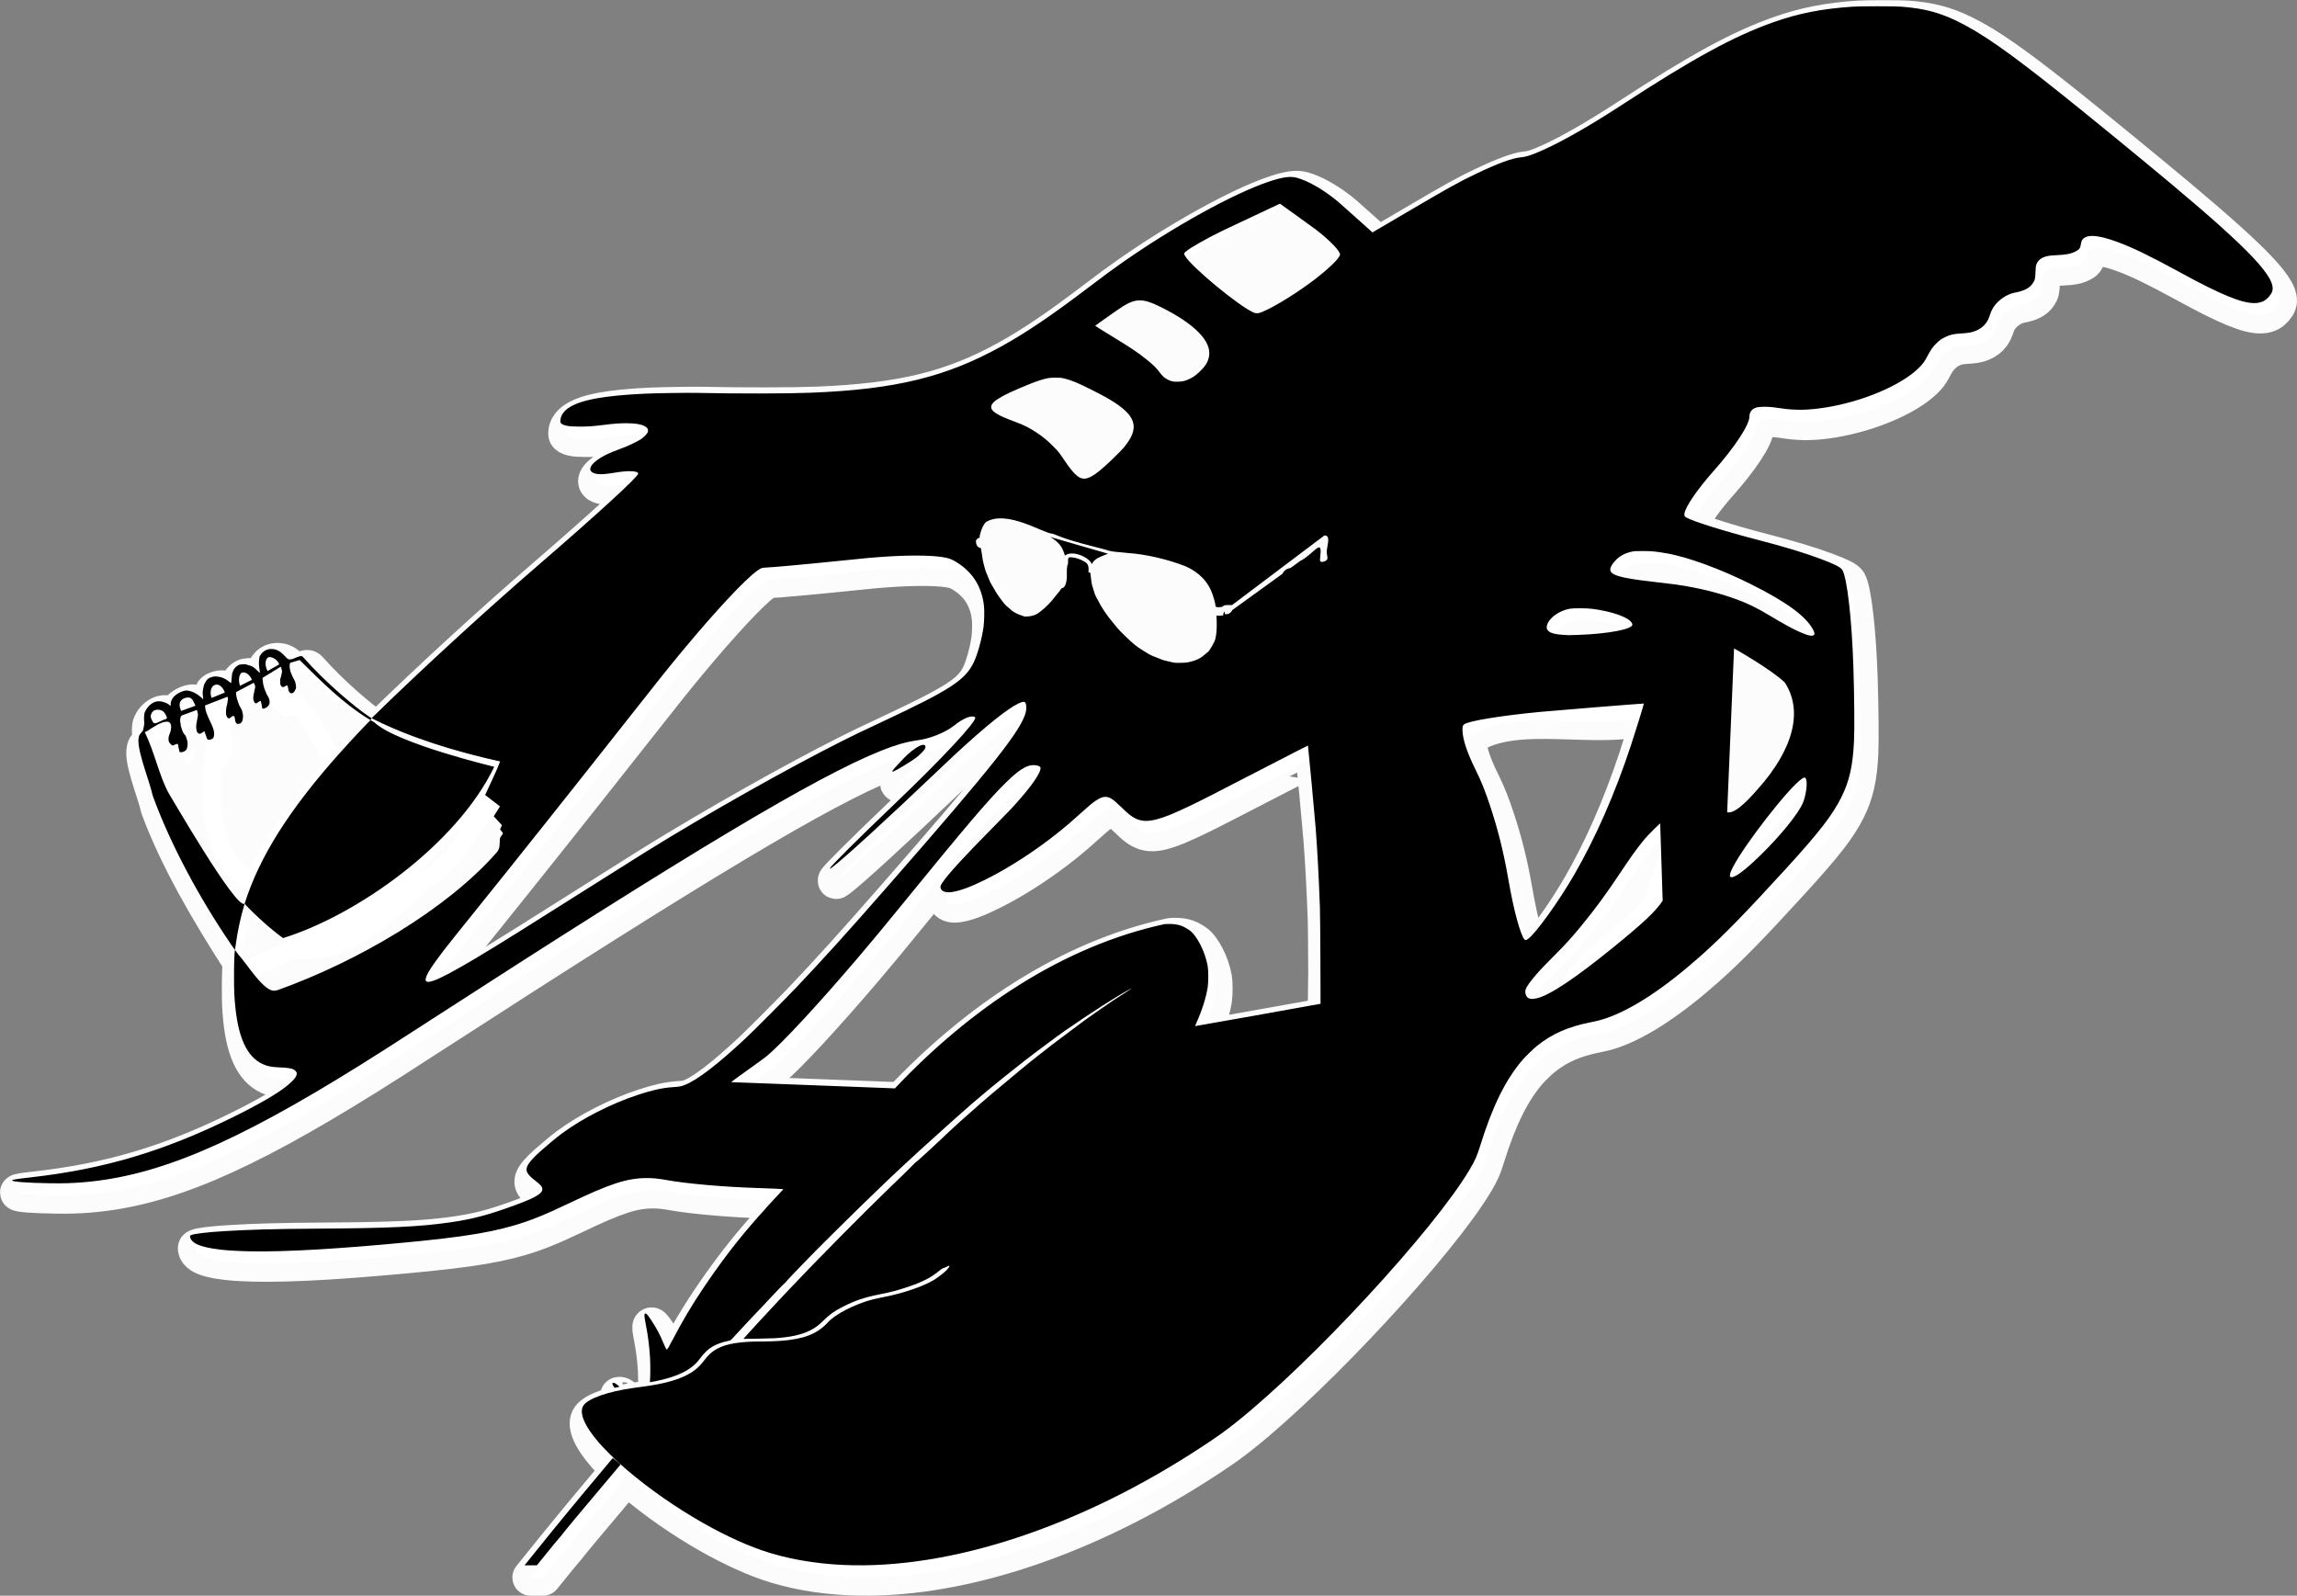 <?xml version="1.0" encoding="UTF-8" standalone="no"?>
<!-- Created with Inkscape (http://www.inkscape.org/) -->

<svg
   xmlns:dc="http://purl.org/dc/elements/1.1/"
   xmlns:cc="http://creativecommons.org/ns#"
   xmlns:rdf="http://www.w3.org/1999/02/22-rdf-syntax-ns#"
   xmlns:svg="http://www.w3.org/2000/svg"
   xmlns="http://www.w3.org/2000/svg"
   xmlns:sodipodi="http://sodipodi.sourceforge.net/DTD/sodipodi-0.dtd"
   xmlns:inkscape="http://www.inkscape.org/namespaces/inkscape"
   width="2603.294mm"
   height="1808.437mm"
   viewBox="0 0 2603.294 1808.437"
   version="1.1"
   id="svg8"
   inkscape:version="0.92.4 (5da689c313, 2019-01-14)"
   sodipodi:docname="chatlogster.svg">
  <rect x="0" y="0" width="2603.294" height="1808.437" fill="#808080" stroke="none"/>
  <defs
     id="defs2" />
  <sodipodi:namedview
     id="base"
     pagecolor="#ffffff"
     bordercolor="#666666"
     borderopacity="1.0"
     inkscape:pageopacity="0.0"
     inkscape:pageshadow="2"
     inkscape:zoom="0.04375"
     inkscape:cx="6522.5165"
     inkscape:cy="2718.2495"
     inkscape:document-units="mm"
     inkscape:current-layer="layer1"
     showgrid="false"
     inkscape:window-width="1366"
     inkscape:window-height="705"
     inkscape:window-x="-8"
     inkscape:window-y="-8"
     inkscape:window-maximized="1" />
  <g
     inkscape:label="Camada 1"
     inkscape:groupmode="layer"
     id="layer1"
     transform="translate(1177.884,742.627)">
    <g
       transform="translate(-558.029,-53.767)"
       id="layer1-3"
       inkscape:label="Camada 1"
       style="fill:#000080">
      <g
         inkscape:label="Camada 1"
         id="layer1-1"
         transform="translate(-673.996,-165.18)"
         style="fill:#000080">
        <path
           sodipodi:nodetypes="cccsscccccccccccccccccccccccccsccccccccccccccsccccccccccccccsccscsccccccccccccccccccsccccccscscssccccssscssscccscsscsccccccsscccccsscscccscscsccccccccccccccsccccccccccscccccccccccscccccccccccccccccccccccccsccccccscsccsccccccccccccscccsccccccsccscscscccsscsccccsssscsssccccsccssscccccccccccccscccsccccscsccsscccccccscccccccccccscccccsccscscccscccccccccccccccccccssscscccccsscssccccccccccscccccccccccccccscccccccscccccccccccccccccccccccccssccscccccccsscccccccccccccccccccccccc"
           inkscape:connector-curvature="0"
           id="path911"
           d="m 664.959,1252.34 c 25.806,-32.116 48.419,-59.626 75.595,-91.966 8.061,-9.593 14.761,-17.596 14.889,-17.784 0.189,-0.278 8.763,6.986 8.763,7.424 0,0.071 -8.224,9.848 -18.276,21.726 -24.173,28.566 -45.005,53.557 -46.786,56.126 -0.79,1.14 -2.485,3.204 -3.766,4.586 -2.004,2.162 -9.291,11.052 -22.526,27.478 l -3.335,4.14 h -6.992 -6.992 z m 352.189,11.333 c -33.697,-1.499 -65.644,-7.243 -93.16,-16.749 -22.404,-7.74 -50.019,-21.038 -76.35,-36.767 -31.483,-18.805 -61.154,-40.477 -85.534,-62.474 -5.989,-5.404 -17.303,-16.825 -21.872,-22.079 -17.252,-19.839 -23.516,-35.144 -17.647,-43.115 5.651,-7.676 28.182,-15.491 55.69,-19.317 3.419,-0.476 9.629,-1.341 13.801,-1.924 19.959,-2.787 34.306,-6.536 45.489,-11.886 9.195,-4.399 15.409,-9.402 21.088,-16.977 5.259,-7.015 10.004,-11.178 16.452,-14.432 10.132,-5.115 25.327,-7.516 47.676,-7.533 33.324,-0.026 51.934,-3.511 65.44,-12.255 3.768,-2.439 8.258,-6.225 10.631,-8.964 8.296,-9.576 30.954,-21.237 51.635,-26.575 2.522,-0.651 7.602,-1.747 11.289,-2.436 21.834,-4.079 45.699,-12.177 57.903,-19.646 3.325,-2.035 10.483,-7.483 13.146,-10.005 2.203,-2.087 4.27,-4.846 4.27,-5.701 0,-0.583 -1.19,-0.247 -3.351,0.947 -0.97,0.536 -2.478,1.161 -3.351,1.39 -0.909,0.238 -2.341,1.051 -3.351,1.902 -10.66,8.979 -20.107,13.843 -39.158,20.164 -9.906,3.287 -17.669,5.295 -29.81,7.712 -17.239,3.432 -28.009,7.053 -41.675,14.011 -9.782,4.98 -15.108,8.762 -22.03,15.645 -5.362,5.332 -9.706,8.562 -15.141,11.259 -10.208,5.067 -22.494,7.749 -40.569,8.855 -3.99,0.244 -34.864,0.859 -35.038,0.698 -0.187,-0.173 32.194,-35.417 40.348,-43.917 1.955,-2.037 7.433,-7.831 12.175,-12.876 26.658,-28.36 85.02,-87.464 110.252,-111.655 16.983,-16.282 27.223,-26.308 31.488,-30.83 0.843,-0.894 1.748,-1.626 2.011,-1.626 0.482,0 27.197,-24.631 36.32,-33.487 2.716,-2.637 8.518,-7.968 12.893,-11.848 20.752,-18.402 28.596,-25.272 35.438,-31.034 23.312,-19.633 44.113,-36.812 50.626,-41.813 1.896,-1.455 4.695,-3.646 6.22,-4.868 2.762,-2.213 8.817,-6.94 13.181,-10.292 5.532,-4.249 30.673,-23.083 35.807,-26.825 5.229,-3.811 24.027,-16.877 32.878,-22.853 2.096,-1.415 7.498,-4.898 12.005,-7.74 7.986,-5.036 10.179,-6.681 5.676,-4.259 -15.228,8.192 -41.358,24.938 -73.313,46.983 -6.635,4.577 -36.858,27.089 -44.979,33.502 -2.716,2.145 -7.558,5.964 -10.76,8.487 -19.087,15.039 -33.224,26.655 -50.261,41.301 -9.348,8.035 -23.914,21.063 -57.204,51.163 -9.002,8.139 -37.329,34.497 -37.674,35.055 -0.119,0.192 -2.635,2.617 -5.591,5.388 -9.64,9.037 -38.815,37.501 -55.997,54.631 -9.245,9.216 -16.975,16.916 -17.179,17.11 -0.204,0.194 -4.561,4.639 -9.683,9.878 -15.864,16.228 -25.549,26.41 -26.228,27.575 -0.358,0.614 -0.995,1.274 -1.417,1.466 -0.71,0.324 -14.042,14.144 -20.418,21.166 -3.378,3.72 -9.447,10.114 -13.456,14.175 -1.628,1.649 -5.07,5.319 -7.649,8.155 -3.904,4.293 -12.766,13.838 -18.8,20.248 -1.292,1.372 -1.665,1.549 -4.41,2.092 -6.243,1.234 -12.281,3.395 -16.933,6.059 -5.572,3.191 -9.721,7.167 -15.287,14.651 -8.954,12.039 -24.744,19.863 -50.447,24.997 -3.072,0.614 -5.636,1.063 -5.697,0.998 -0.061,-0.065 0.023,-1.387 0.187,-2.94 0.42,-3.967 0.406,-18.688 -0.024,-25.406 -0.836,-13.064 -2.347,-24.799 -4.786,-37.168 -1.588,-8.05 -1.887,-11.214 -1.133,-11.968 1.204,-1.204 2.511,0.028 6.846,6.456 5.759,8.539 10.521,17.355 13.863,25.663 1.85,4.6 3.617,8.115 4.168,8.293 0.644,0.208 2.576,-3.034 7.618,-12.789 9.365,-18.118 20.602,-37.038 32.988,-55.54 18.345,-27.405 35.63,-50.307 55.129,-73.044 5.87,-6.845 12.881,-14.748 14.958,-16.86 0.519,-0.528 1.446,-1.63 2.061,-2.449 0.615,-0.819 4.452,-5.002 8.526,-9.294 8.449,-8.9 10.901,-11.595 10.715,-11.776 -0.188,-0.182 -15.115,-0.84 -28.706,-1.267 -38.768,-1.216 -80.608,-4.893 -104.246,-9.159 -8.684,-1.567 -14.264,-2.116 -21.519,-2.116 -22.442,0 -41.426,6.176 -89.399,29.084 -26.78,12.788 -43.013,19.302 -61.59,24.714 -33.193,9.671 -72.283,15.149 -162.278,22.741 -81.191,6.85 -136.099,8.326 -169.836,4.567 -14.118,-1.573 -24.707,-4.321 -29.587,-7.679 -3.121,-2.147 -4.638,-4.158 -5.042,-6.686 -0.21,-1.315 -0.15,-1.458 0.822,-1.96 3.155,-1.632 17.025,-3.345 37.309,-4.608 28.219,-1.758 57.633,-2.549 106.01,-2.853 81.354,-0.511 115.924,-2.14 150.252,-7.079 25.795,-3.712 43.778,-8.472 74.003,-19.589 14.266,-5.247 20.636,-8.087 25.803,-11.504 3.596,-2.378 5,-4.159 5,-6.342 0,-2.94 -1.633,-4.951 -8.114,-9.989 -8.626,-6.707 -10.777,-10.126 -9.384,-14.917 1.217,-4.185 6.171,-10.108 15.189,-18.158 6.92,-6.177 18.9,-16.148 23.592,-19.635 23.655,-17.579 56.196,-34.22 86.667,-44.319 16.427,-5.444 28.203,-8.049 39.864,-8.817 7.429,-0.489 9.468,-0.86 13.582,-2.469 14.185,-5.549 37.044,-23.086 69.056,-52.976 8.867,-8.279 46.134,-45.663 57.609,-57.79 33.261,-35.15 57.587,-62.094 105.096,-116.404 117.701,-134.555 149.971,-175.298 154.761,-195.398 0.535,-2.244 0.686,-3.825 0.579,-6.039 -0.239,-4.91 -1.419,-6.23 -4.786,-5.352 -9.512,2.481 -31.44,19.065 -63.744,48.21 -9.893,8.925 -15.976,14.602 -31.939,29.808 -58.092,55.337 -105.614,98.775 -119.592,109.312 -1.964,1.481 -2.47,1.717 -2.47,1.156 0,-1.785 30.804,-32.461 74.436,-74.128 52.34,-49.982 91.879,-92.416 90.197,-96.8 -0.121,-0.316 -0.632,-0.732 -1.135,-0.923 -4.093,-1.556 -12.857,2.163 -21.727,9.219 -7.157,5.694 -16.763,10.577 -27.648,14.056 -5.288,1.69 -9.897,2.705 -16.864,3.715 -11.381,1.65 -23.554,5.212 -39.161,11.461 -74.174,29.699 -214.946,113.926 -516.71,309.161 -38.371,24.825 -55.937,36.052 -74.612,47.686 -142.488,88.766 -228.906,125.293 -312.914,132.262 -12.445,1.032 -23.293,1.359 -37.747,1.136 -26.009,-0.401 -42.958,-1.676 -42.923,-3.228 0.019,-0.865 4.275,-1.559 21.756,-3.548 82.334,-9.369 149.543,-29.342 227.267,-67.539 35.709,-17.549 57.822,-30.876 67.86,-40.897 4.166,-4.159 5.616,-6.516 5.616,-9.134 0,-1.371 -0.186,-1.751 -1.5,-3.064 -2.557,-2.558 -6.828,-3.504 -17.55,-3.888 -6.969,-0.25 -11.613,-0.897 -15.476,-2.158 -19.964,-6.517 -31.255,-27.995 -35.116,-66.798 -1.112,-11.177 -1.4,-17.849 -1.421,-32.985 -0.02,-14.223 0.34,-27.778 1.06,-31.303 v 0 c 234.563,-100.264 343.424,-160.745 154.819,-262.523 -0.289,0.759 -0.759,1.587 -1.082,2.263 -31.315,-18.741 -56.807,-44.949 -80.399,-68.167 l -10.746,3.156 c 9.353,24.727 -13.616,38.97 -9.622,11.91 1.094,-2.44 -0.364,-5.132 -0.966,-7.567 217.91,218.676 -158.458,394.703 -85.907,43.94 10.297,81.257 1.479,1.175 -26.374,11.346 -1.801,1.63 -2.34,4.825 -1.471,8.73 0.324,1.457 0.5,2.88 0.392,3.163 -0.108,0.283 -0.045,0.608 0.14,0.723 0.186,0.115 0.341,0.477 0.345,0.805 0,0.328 0.538,1.997 1.186,3.708 0.829,2.189 1.6,3.549 2.599,4.586 1.374,1.426 1.6,1.906 2.692,5.708 0.831,2.893 0.914,3.877 0.576,6.842 -0.397,3.476 -1.002,4.699 -3.036,6.133 -2.07,1.459 -5.997,1.802 -6.037,0.527 -0.01,-0.247 -0.36,-1.78 -0.784,-3.407 -0.423,-1.627 -0.694,-3.156 -0.601,-3.399 0.188,-0.489 -0.698,-1.933 -1.185,-1.933 -0.17,0 -0.757,0.183 -1.303,0.407 -0.546,0.224 -1.212,0.451 -1.48,0.505 -0.268,0.054 -0.657,0.267 -0.864,0.475 -0.783,0.783 -2.39,0.413 -3.535,-0.814 -2.279,-2.443 -2.541,-3.006 -2.665,-5.737 -0.096,-2.107 0.358,-4.1 1.561,-6.856 0.84,-1.925 0.951,-2.422 1.395,-6.268 0.364,-3.155 -0.952,-6.003 -3.055,-6.611 -1.831,-0.529 -5.493,-0.01 -7.872,1.116 -1.164,0.551 -2.275,1.016 -2.469,1.034 -0.512,0.047 -2.211,0.984 -4.411,2.433 -1.058,0.697 -2.064,1.267 -2.235,1.267 -0.172,0 -1.763,1.005 -3.537,2.233 -2.075,1.686 -6.338,3.602 -6.338,3.602 19.428,40.78 75.564,198.914 113.156,194.477 16.692,-53.108 50.681,-106.905 108.168,-171.208 13.305,-14.882 33.995,-36.871 34.682,-36.857 1.425,0.726 2.929,1.602 4.23,2.462 25.164,23.911 135.891,50.329 135.891,50.329 -66.994,77.015 -191.391,252.452 -282.97,155.274 -6.815,17.544 -6.47,35.411 -10.887,52.195 -36.414,-56.395 -72.29,-117.878 -93.259,-174.896 -4.234,-19.308 -21.08,-58.232 -14.774,-68.966 l 3.854,-4.815 c -0.01,-0.34 1.739,-7.58 1.452,-8.929 -0.677,-3.171 -0.32,-10.12 0.607,-11.823 2.546,-6.179 8.477,-11.668 14.574,-12.248 2.681,-0.15 3.667,-0.047 5.862,0.614 3.577,1.077 6.048,2.28 7.24,3.524 0.923,0.963 1.038,0.997 1.621,0.469 -1.019,-9.42 10.126,-16.175 17.767,-16.883 6.066,0.374 12.172,3.876 16.228,7.38 1.291,1.156 2.8,2.622 2.8,2.622 0,0 -0.098,-2.538 -0.34,-4.187 -0.286,-1.94 -0.338,-3.726 -0.149,-5.064 0.474,-3.352 1.48,-7.671 1.893,-8.121 0.211,-0.23 0.843,-1.334 1.405,-2.454 1.348,-2.683 3.226,-4.248 6.157,-5.128 3.727,-1.119 4.599,-1.182 8.417,-0.61 19.603,5.219 7.713,10.164 15.611,-4.2 0.15,-0.194 0.556,-1.222 0.903,-2.284 1.036,-3.173 5.063,-6.884 7.93,-7.306 3.47,-0.511 6.275,-0.522 7.25,-0.028 0.572,0.29 1.647,0.637 2.388,0.772 1.63,0.295 5.532,1.947 5.532,2.342 0,0.156 0.311,0.382 0.691,0.502 0.38,0.121 1.959,1.515 3.51,3.099 1.55,1.584 2.906,2.793 3.013,2.686 0.107,-0.107 0.047,-1.054 -0.133,-2.105 -0.86,-5.014 -1.076,-8.386 -0.766,-11.965 0.304,-3.513 0.588,-4.893 1.086,-5.292 0.121,-0.097 0.573,-0.756 1.004,-1.465 2.007,-3.304 6.706,-6.021 10.576,-6.116 7.057,-0.172 10.841,1.745 17.346,8.789 1.062,1.149 2.332,2.299 2.822,2.555 1.61,0.84 3.93,0.573 6.933,-0.799 1.528,-0.698 3.016,-1.321 3.307,-1.384 0.291,-0.063 1.224,-0.365 2.073,-0.671 2.729,-0.983 3.676,-0.78 5.226,1.12 23.747,27.067 58.582,56.66 74.489,67.026 1.23,0.851 2.434,1.624 2.675,1.716 C 545.377,242.246 616.363,177.866 669.838,131.656 736.885,73.806 784.315,30.395 784.315,26.878 c 0,-1.785 -3.529,-2.81 -9.704,-2.818 -4.868,-0.006 -10.44,0.597 -19.224,2.081 -7.66,1.294 -13.644,1.672 -17.462,1.103 -13.512,-2.015 -9.336,-11.785 9.136,-21.374 4.019,-2.086 9.294,-4.261 20.85,-8.597 5.642,-2.117 15.835,-7.018 19.226,-9.244 3.531,-2.318 7.604,-6.53 8.101,-8.376 0.783,-2.907 -0.418,-5.009 -3.855,-6.744 -4.244,-2.142 -10.848,-3.164 -20.511,-3.175 -7.771,-0.008 -12.726,0.352 -24.128,1.752 -14.888,1.828 -20.889,2.218 -31.044,2.019 -9.227,-0.181 -11.53,-0.453 -15.769,-1.861 -0.92,-0.306 -2.153,-1.005 -2.741,-1.554 -0.908,-0.849 -1.069,-1.258 -1.069,-2.723 0,-5.542 3.33,-10.979 9.125,-14.899 13.525,-9.15 40.06,-14.09 87.331,-16.259 11.489,-0.527 47.561,-1.075 57.179,-0.868 45.617,0.981 103.711,0.897 130.693,-0.189 95.733,-3.852 152.771,-17.771 215.735,-52.647 28.521,-15.798 57.326,-35.321 99.836,-67.666 17.034,-12.961 24.64,-18.556 36.945,-27.175 58.287,-40.828 126.06,-78.267 165.94,-91.667 15.628,-5.251 24.406,-6.472 31.888,-4.434 10.891,2.966 25.427,10.795 38.982,20.996 6.495,4.888 7.821,6.031 28.326,24.427 l 18.387,16.495 38.556,-22.624 c 49.15,-28.841 58.9,-34.259 78.773,-43.778 24.199,-11.591 40.84,-17.74 50.414,-18.63 4.754,-0.442 9.067,-1.575 15.374,-4.038 23.686,-9.249 58.384,-28.588 100.017,-55.744 79.861,-52.09 126.051,-77.315 170.573,-93.149 28.991,-10.311 55.578,-15.561 90.483,-17.867 9.189,-0.607 47.424,-0.613 55.21,-0.008 25.839,2.007 42.725,6.419 63.783,16.666 26.96,13.119 58.193,34.926 115.605,80.717 32.411,25.85 93.918,76.172 127,103.903 89.465,74.996 118.993,106.485 113.906,121.468 -1.263,3.721 -5.598,8.687 -9.311,10.666 -11.13,5.932 -28.522,1.634 -63.496,-15.695 -10.245,-5.076 -17.003,-8.639 -35.454,-18.688 -30.268,-16.486 -49.53,-25.812 -66.146,-32.026 -23.77,-8.888 -37.409,-9.51 -41.33,-1.885 -0.383,0.744 -0.906,2.758 -1.162,4.475 -0.638,4.272 -1.729,5.67 -6.183,7.926 -5.013,2.539 -10.597,3.635 -20.645,4.053 -4.287,0.178 -8.588,0.554 -10.208,0.891 -7.218,1.504 -11.284,4.455 -13.293,9.649 -0.651,1.682 -0.809,3.033 -1.017,8.694 -0.278,7.559 -0.638,8.994 -3.239,12.888 -3.495,5.234 -9.769,8.463 -20.152,10.371 -9.097,1.672 -18.813,8.298 -24.245,16.534 -1.126,1.707 -2.457,4.287 -2.958,5.733 -0.501,1.446 -1.323,3.814 -1.825,5.263 -3.393,9.784 -11.871,16.259 -23.541,17.978 -1.975,0.291 -6.29,0.683 -9.589,0.871 -7.137,0.408 -11.269,1.346 -16.192,3.679 -4.648,2.202 -7.319,4.098 -10.971,7.789 -3.897,3.938 -6.175,7.218 -9.705,13.975 -3.336,6.385 -5.556,9.381 -10.479,14.136 -19.86,19.186 -62.479,37.264 -103.818,44.037 -19.939,3.267 -34.921,3.594 -51.682,1.129 -10.658,-1.568 -14.871,-1.916 -20.778,-1.719 -4.327,0.144 -5.791,0.333 -7.797,1.006 -4.571,1.533 -7.232,5.152 -7.232,9.833 0,9.651 -16.571,34.867 -40.924,62.275 -18.058,20.323 -31.824,40.44 -32.693,47.776 -0.303,2.562 0.023,3.359 1.802,4.402 7.699,4.512 43.236,15.651 81.693,25.606 29.104,7.534 51.762,14.388 70.065,21.195 16.177,6.016 23.575,9.754 25.342,12.804 5.508,9.511 10.807,56.282 12.535,110.644 1.04,32.718 1.353,69.022 0.713,82.903 -1.305,28.312 -5.216,45.714 -14.432,64.206 -9.973,20.01 -25.29,39.792 -61.722,79.715 -47.748,52.323 -71.956,77.097 -97.764,100.053 -40.476,36.002 -76.584,59.881 -106.315,70.306 -5.576,1.955 -10.783,3.32 -18.42,4.827 -25.269,4.987 -43.407,12.958 -60.474,26.578 -3.954,3.155 -13.153,12.073 -16.62,16.111 -19.016,22.148 -33.86,52.122 -47.547,96.006 -4.095,13.13 -5.921,17.297 -12.329,28.149 -40.263,68.174 -178.743,218.108 -264.463,286.335 -12.659,10.076 -19.861,15.252 -36.865,26.494 -138.43,91.526 -286.827,140.729 -408.164,135.332 z m 363.89,-726.337 c 13.169,-0.639 19.143,0.89 27.869,6.87 8.497,5.764 18.021,24.44 20.876,40.942 0.858,4.957 0.858,17.766 0,23.636 -1.629,11.145 -6.394,26.235 -12.74,40.346 -0.904,2.011 -1.565,3.737 -1.467,3.835 0.139,0.139 0,0 141.271,-25.151 0.217,-16.667 0.433,-33.335 0.65,-50.002 -0.099,-27.398 -0.354,-54.338 -0.565,-59.868 -1.465,-38.313 -2.854,-64.126 -4.83,-89.782 -1.005,-13.046 -8.459,-92.924 -8.694,-93.159 -0.083,-0.083 -19.981,10.103 -44.219,22.635 -59.41,30.718 -75.804,39.095 -87.472,44.701 -20.057,9.636 -30.397,13.863 -39.888,16.307 -10.594,2.728 -17.641,2.322 -24.741,-1.426 -4.32,-2.281 -7.463,-4.81 -14.828,-11.936 -3.657,-3.538 -7.622,-7.182 -8.812,-8.097 -7.106,-5.468 -12.086,-5.405 -20.509,0.259 -4.28,2.878 -7.375,5.466 -17.506,14.636 -10.408,9.421 -15.319,13.641 -23.812,20.461 -26.709,21.446 -56.458,40.791 -83.256,54.139 -17.145,8.54 -29.085,12.961 -38.761,14.35 -6.897,0.99 -11.863,-0.9 -12.593,-4.793 -0.326,-1.74 0.037,-2.825 1.867,-5.577 6.431,-9.674 24.585,-29.551 55.309,-60.561 9.708,-9.798 19.791,-20.121 22.407,-22.94 19.463,-20.971 31.825,-37.57 33.552,-45.05 0.561,-2.43 -0.037,-3.384 -2.601,-4.149 -9.68,-2.888 -19.085,1.946 -36.028,18.516 -19.891,19.453 -46.031,50.136 -117.519,137.937 -22.414,27.529 -33.279,40.634 -49.72,59.972 -44.989,52.917 -87.058,98.33 -104.475,112.781 -1.375,1.14 -10.934,8.1 -21.244,15.466 -10.309,7.366 -18.749,13.512 -18.756,13.657 -0.006,0.146 0.822,0.265 1.841,0.265 1.019,2.1e-4 32.65,1.189 70.291,2.641 72.052,2.781 92.414,3.56 105.128,4.023 4.269,0.156 7.942,0.307 8.163,0.337 84.983,-90.006 189.833,-161.152 305.809,-186.223 z m 421.733,84.099 c 14.229,-3.15 17.002,-41.487 59.632,-76.146 35.092,-28.531 48.621,-41.283 56.544,-53.3 l 23.645,-68.747 c 0,0 -12.17,10.668 -21.143,22.062 -7.18,9.118 -13.846,18.5 -24.291,34.187 -16.359,24.57 -27.153,39.267 -43.788,59.619 -11.206,13.71 -16.895,19.973 -31.402,34.572 -13.714,13.801 -18.159,18.557 -23.405,25.047 -6.643,8.218 -8.829,11.964 -8.829,15.132 0,4.124 2.185,7.488 5.182,7.978 0.739,0.121 1.582,0.266 1.873,0.322 0.806,0.155 3.446,-0.165 5.985,-0.728 z M 552.307,601.531 c 7.976,-2.672 24.625,-11.53 48.562,-25.837 26.132,-15.619 53.794,-32.896 145.168,-90.673 20.567,-13.005 41.919,-26.447 47.449,-29.871 70.023,-43.364 160.082,-94.163 222.603,-125.561 14.455,-7.259 18.689,-9.292 47.084,-22.609 73.995,-34.702 91.361,-45.947 101.059,-65.436 4.511,-9.066 9.569,-27.145 11.497,-41.099 0.786,-5.684 1.073,-17.901 0.543,-23.046 -2.135,-20.711 -11.607,-36.972 -28.067,-48.189 -7.484,-5.1 -11.732,-6.778 -20.108,-7.945 -14.344,-1.998 -38.262,-2.068 -65.794,-0.19 -12.647,0.862 -17.598,1.312 -40.745,3.701 -43.895,4.53 -88.695,8.635 -94.352,8.645 -2.331,0.004 -4.382,0.89 -7.954,3.437 -13.699,9.766 -46.248,44.552 -83.031,88.738 -16.99,20.41 -25.159,30.615 -65.144,81.387 -57.504,73.018 -129.922,164.061 -167.451,210.518 -19.762,24.464 -33.814,42.06 -39.651,49.655 -13.697,17.822 -20.028,27.823 -20.498,32.384 -0.183,1.771 -0.13,1.945 0.818,2.694 0.877,0.693 1.272,0.771 2.935,0.577 1.057,-0.123 3.342,-0.699 5.078,-1.281 z M 1792.948,554.064 c 8.834,-6.431 34.695,-42.415 52.141,-72.551 24.313,-41.999 45.985,-91.315 64.062,-145.778 5.047,-15.207 15.203,-48.057 14.939,-48.322 -57.332,19.413 -152.074,-11.574 -203.812,23.645 -1.603,1.349 -1.927,2.82 -1.698,7.71 0.476,10.177 5.381,24.665 14.82,43.778 6.774,13.714 11.034,24.372 16.98,42.469 8.668,26.384 14.755,50.98 19.925,80.516 3.512,20.06 6.543,34.235 10.099,47.23 3.194,11.669 6.381,20.016 8.423,22.058 1.094,1.094 1.745,0.975 4.121,-0.755 z m 235.265,-71.423 c 5.868,-3.047 15.944,-11.442 28.339,-23.61 22.853,-22.435 42.335,-46.481 47.712,-58.888 3.348,-7.725 5.337,-21.364 3.848,-26.378 -0.884,-2.977 -1.769,-3.19 -4.83,-1.163 -14.768,9.781 -65.888,75.425 -78.708,101.069 -4.926,9.853 -3.731,12.797 3.639,8.97 z M 239.375,309.048 c 0.817,-0.417 1.565,-0.762 1.662,-0.768 0.097,-0.006 1.598,-0.686 3.335,-1.512 1.737,-0.826 3.285,-1.423 3.439,-1.328 0.154,0.095 0.757,-0.108 1.339,-0.453 1.26,-0.744 1.357,-1.685 0.365,-3.534 -1.335,-2.49 -2.368,-5.403 -6.494,-6.588 -4.841,-1.391 -9.934,0.015 -11.1,6.11 -0.517,2.702 1.568,5.842 2.41,7.415 0.842,1.574 2.76,1.824 5.044,0.659 z m 43.17,-19.144 c -2.653,-4.751 -3.09,-11.761 -12.736,-8.487 -7.831,3.612 -4.993,10.842 -3.49,14.366 z m 24.291,-24.003 c -7.535,0.292 -8.27,9.687 -5.939,15.139 13.011,2.103 18.644,-14.279 5.939,-15.139 z m 70.445,-22.784 c -0.53,-4.816 -9.251,-10.397 -13.013,-7.611 -3.809,4.321 -2.174,10.628 -0.022,15.085 z M 2116.784,209.768 c 1.038,-0.94 0.829,-2.593 -0.718,-5.667 -7.606,-15.114 -30.023,-31.661 -69.865,-51.572 -35.764,-17.873 -72.737,-31.389 -97.17,-35.52 -11.787,-1.993 -16.404,-2.423 -26.126,-2.431 -8.239,-0.007 -9.548,0.074 -12.861,0.794 -9.062,1.969 -15.64,6.107 -20.821,13.095 -4.569,6.163 -4.302,9.704 0.936,12.444 6.42,3.357 19.642,5.776 50.562,9.249 7.858,0.883 16.589,1.931 19.403,2.329 25.153,3.559 49.569,9.555 69.797,17.142 13.168,4.938 22.139,9.333 36.036,17.652 17.386,10.407 27.177,15.754 35.278,19.264 9.083,3.936 13.704,4.893 15.55,3.223 z M 1849.88,209.609 c 34.139,-1.214 61.207,-6.398 61.207,-11.723 0,-0.475 -0.444,-1.525 -0.987,-2.334 -4.162,-6.197 -22.259,-12.526 -44.168,-15.446 -6.061,-0.808 -21.682,-0.912 -25.753,-0.171 -12.304,2.239 -23.731,10.538 -25.882,18.797 -0.776,2.978 -0.323,4.711 1.711,6.555 2.755,2.497 8.173,3.851 17.277,4.318 2.724,0.14 5.351,0.277 5.836,0.304 0.485,0.028 5.327,-0.108 10.76,-0.301 z M 756.167,1060.902 c -1.503,-2.734 -1.5,-3.56 0.013,-3.557 1.473,0 2.656,0.633 5.091,2.714 l 1.966,1.68 -2.25,0.444 c -1.237,0.244 -2.573,0.52 -2.969,0.612 -0.58,0.136 -0.938,-0.229 -1.852,-1.893 z M 1072.34,364.457 c -0.121,-0.195 0.406,-1.181 1.171,-2.191 1.852,-2.445 12.247,-13.475 15.981,-16.956 6.202,-5.781 13.668,-10.584 17.187,-11.056 2.919,-0.391 4.033,1.476 2.641,4.426 -0.942,1.996 -6.209,7.235 -10.568,10.513 -5.289,3.976 -21.806,13.962 -25.236,15.258 -0.641,0.242 -1.03,0.244 -1.177,0.007 z"
           style="opacity:0.97;fill:#ffffff;stroke:#ffffff;stroke-width:41.353;stroke-linejoin:round;stroke-miterlimit:4;stroke-dasharray:none" />
      </g>
    </g>
    <g
       transform="translate(-559.617,-52.709)"
       id="layer1-3-7"
       inkscape:label="Camada 1">
      <g
         inkscape:label="Camada 1"
         id="layer1-1-2"
         transform="translate(-673.996,-165.18)">
        <path
           sodipodi:nodetypes="cccsscccccccccccccccccccccccccsccccccccccccccsccccccccccccccsccscsccccccccccccccccccsccccccscscssccccssscssscccscsscsccccccsscccccsscscccscscsccccccccccccccccccccccsscccccccccccccccscccscccccsccccccscccccccsccccccccccccccccccsccccccccccscccccccccccsccccccccccccccccccccccccccccccsccccssccccscsccsccccccccccccscccsccccccsccscscscccsscsccccsssscsssccccsccssscccccccccccccscccsccccscsccsscccccccsccccccccccccscccccsccscscccscccccccccccccccccccssscscccccsscssccccccccccsccccccccccscccccscccccccscccccccccccccccccccccccccccccccccccccccccccccccsccccccccccccccccccccsccscccscccccccccsccccccccccccccccscccscccccccccccccccccccccssccscccccccsscccccccccccccccccsccccccccssscccccccccccccccccccccccccccccccccccc"
           inkscape:connector-curvature="0"
           id="path911-1"
           d="m 659.668,1237.523 c 25.806,-32.116 48.419,-59.626 75.595,-91.966 8.061,-9.593 14.761,-17.596 14.889,-17.784 0.189,-0.278 8.763,6.986 8.763,7.424 0,0.071 -8.224,9.848 -18.276,21.726 -24.173,28.566 -45.005,53.557 -46.786,56.126 -0.79,1.14 -2.485,3.204 -3.766,4.586 -2.004,2.162 -9.291,11.052 -22.526,27.478 l -3.335,4.14 h -6.992 -6.992 z m 352.188,11.333 c -33.696,-1.499 -65.644,-7.243 -93.16,-16.749 -22.404,-7.74 -50.019,-21.038 -76.35,-36.767 -31.483,-18.805 -61.154,-40.477 -85.534,-62.474 -5.989,-5.404 -17.303,-16.825 -21.872,-22.079 -17.252,-19.839 -23.516,-35.144 -17.647,-43.115 5.651,-7.676 28.182,-15.491 55.69,-19.317 3.419,-0.476 9.629,-1.341 13.801,-1.924 19.959,-2.787 34.306,-6.536 45.489,-11.886 9.195,-4.399 15.409,-9.402 21.088,-16.977 5.259,-7.015 10.004,-11.178 16.452,-14.432 10.132,-5.115 25.327,-7.516 47.676,-7.533 33.324,-0.026 51.934,-3.511 65.44,-12.254 3.768,-2.439 8.258,-6.226 10.631,-8.964 8.296,-9.576 30.954,-21.238 51.635,-26.575 2.522,-0.651 7.602,-1.747 11.289,-2.436 21.834,-4.079 45.699,-12.177 57.903,-19.646 3.325,-2.035 10.483,-7.483 13.146,-10.005 2.203,-2.087 4.27,-4.846 4.27,-5.701 0,-0.583 -1.19,-0.247 -3.351,0.947 -0.97,0.536 -2.478,1.161 -3.351,1.39 -0.909,0.238 -2.341,1.051 -3.351,1.902 -10.66,8.979 -20.107,13.843 -39.158,20.164 -9.906,3.287 -17.669,5.295 -29.81,7.712 -17.239,3.432 -28.009,7.053 -41.675,14.011 -9.782,4.98 -15.108,8.762 -22.03,15.645 -5.362,5.332 -9.706,8.562 -15.141,11.259 -10.208,5.067 -22.494,7.748 -40.569,8.854 -3.99,0.244 -34.864,0.859 -35.038,0.698 -0.187,-0.172 32.194,-35.417 40.348,-43.916 1.955,-2.037 7.433,-7.831 12.175,-12.876 26.658,-28.36 85.02,-87.464 110.252,-111.655 16.983,-16.282 27.223,-26.308 31.488,-30.83 0.843,-0.894 1.748,-1.626 2.011,-1.626 0.482,0 27.197,-24.631 36.32,-33.487 2.716,-2.637 8.518,-7.968 12.893,-11.848 20.752,-18.402 28.596,-25.272 35.438,-31.034 23.312,-19.633 44.113,-36.812 50.626,-41.813 1.896,-1.455 4.695,-3.646 6.22,-4.868 2.762,-2.213 8.817,-6.94 13.181,-10.292 5.532,-4.249 30.673,-23.083 35.807,-26.825 5.229,-3.811 24.027,-16.877 32.878,-22.853 2.096,-1.415 7.498,-4.898 12.005,-7.74 7.986,-5.036 10.179,-6.681 5.676,-4.259 -15.228,8.192 -41.358,24.938 -73.313,46.983 -6.635,4.577 -36.858,27.089 -44.979,33.502 -2.716,2.145 -7.558,5.964 -10.76,8.487 -19.087,15.039 -33.224,26.655 -50.261,41.301 -9.348,8.035 -23.914,21.063 -57.204,51.163 -9.002,8.139 -37.329,34.497 -37.674,35.055 -0.119,0.192 -2.635,2.617 -5.591,5.388 -9.64,9.037 -38.815,37.501 -55.997,54.631 -9.244,9.216 -16.975,16.916 -17.179,17.11 -0.204,0.194 -4.561,4.639 -9.683,9.878 -15.864,16.228 -25.549,26.41 -26.228,27.575 -0.358,0.614 -0.995,1.274 -1.417,1.466 -0.71,0.324 -14.042,14.144 -20.418,21.166 -3.378,3.72 -9.447,10.114 -13.456,14.175 -1.628,1.649 -5.07,5.319 -7.649,8.155 -3.904,4.293 -12.766,13.838 -18.8,20.247 -1.292,1.372 -1.665,1.549 -4.41,2.092 -6.243,1.234 -12.281,3.394 -16.933,6.059 -5.572,3.191 -9.721,7.167 -15.287,14.651 -8.954,12.039 -24.744,19.863 -50.447,24.997 -3.072,0.614 -5.636,1.063 -5.697,0.998 -0.061,-0.065 0.023,-1.387 0.187,-2.94 0.42,-3.967 0.406,-18.688 -0.024,-25.406 -0.836,-13.064 -2.347,-24.799 -4.786,-37.168 -1.588,-8.05 -1.887,-11.214 -1.133,-11.968 1.204,-1.204 2.511,0.028 6.846,6.456 5.759,8.539 10.521,17.354 13.863,25.663 1.85,4.6 3.617,8.115 4.168,8.293 0.644,0.208 2.576,-3.034 7.618,-12.789 9.365,-18.118 20.602,-37.037 32.988,-55.54 18.345,-27.405 35.63,-50.307 55.129,-73.044 5.87,-6.845 12.881,-14.748 14.958,-16.86 0.519,-0.528 1.446,-1.63 2.061,-2.449 0.615,-0.819 4.452,-5.002 8.526,-9.294 8.449,-8.9 10.901,-11.595 10.715,-11.776 -0.188,-0.182 -15.115,-0.84 -28.706,-1.267 -38.768,-1.216 -80.608,-4.893 -104.246,-9.159 -8.684,-1.567 -14.264,-2.116 -21.519,-2.116 -22.442,0 -41.426,6.176 -89.399,29.084 -26.78,12.788 -43.013,19.302 -61.59,24.714 -33.193,9.671 -72.283,15.149 -162.278,22.741 -81.191,6.85 -136.099,8.326 -169.836,4.567 -14.118,-1.573 -24.707,-4.321 -29.587,-7.679 -3.121,-2.147 -4.638,-4.158 -5.042,-6.686 -0.21,-1.315 -0.15,-1.458 0.822,-1.96 3.155,-1.632 17.025,-3.345 37.309,-4.608 28.219,-1.758 57.633,-2.549 106.01,-2.853 81.354,-0.511 115.924,-2.14 150.252,-7.079 25.795,-3.712 43.778,-8.472 74.003,-19.589 14.266,-5.247 20.636,-8.087 25.803,-11.504 3.596,-2.378 5,-4.159 5,-6.342 0,-2.94 -1.633,-4.951 -8.114,-9.989 -8.626,-6.707 -10.777,-10.126 -9.384,-14.917 1.217,-4.185 6.171,-10.108 15.189,-18.158 6.92,-6.177 18.9,-16.148 23.592,-19.635 23.655,-17.579 56.196,-34.22 86.667,-44.319 16.427,-5.444 28.203,-8.049 39.864,-8.817 7.429,-0.489 9.468,-0.86 13.582,-2.469 14.185,-5.549 37.044,-23.086 69.056,-52.976 8.867,-8.279 46.134,-45.663 57.609,-57.79 33.261,-35.15 57.587,-62.094 105.095,-116.404 117.701,-134.555 149.971,-175.298 154.761,-195.398 0.535,-2.244 0.686,-3.825 0.579,-6.039 -0.239,-4.91 -1.419,-6.23 -4.786,-5.352 -9.512,2.481 -31.44,19.065 -63.744,48.21 -9.893,8.925 -15.976,14.602 -31.939,29.808 -58.092,55.337 -105.614,98.775 -119.592,109.312 -1.964,1.481 -2.469,1.717 -2.469,1.156 0,-1.785 30.804,-32.461 74.436,-74.128 52.34,-49.982 91.879,-92.416 90.197,-96.8 -0.121,-0.316 -0.632,-0.732 -1.135,-0.923 -4.093,-1.556 -12.857,2.163 -21.727,9.219 -7.157,5.694 -16.763,10.577 -27.648,14.056 -5.288,1.69 -9.897,2.705 -16.864,3.715 -11.381,1.65 -23.554,5.212 -39.161,11.461 -74.174,29.699 -214.945,113.926 -516.709,309.161 -38.371,24.825 -55.937,36.052 -74.612,47.686 -142.488,88.766 -228.906,125.293 -312.914,132.262 -12.445,1.032 -23.293,1.359 -37.747,1.136 -26.009,-0.401 -42.958,-1.676 -42.923,-3.228 0.019,-0.865 4.275,-1.559 21.756,-3.548 82.334,-9.369 149.543,-29.342 227.267,-67.539 35.709,-17.549 57.822,-30.876 67.86,-40.897 4.166,-4.159 5.616,-6.516 5.616,-9.134 0,-1.371 -0.186,-1.751 -1.5,-3.064 -2.557,-2.558 -6.828,-3.504 -17.55,-3.888 -6.969,-0.25 -11.613,-0.897 -15.476,-2.158 -19.964,-6.517 -31.255,-27.995 -35.116,-66.798 -1.112,-11.177 -1.4,-17.849 -1.421,-32.985 -0.02,-14.223 0.34,-27.778 1.06,-31.303 v 0 l 2.131,3.006 c 0.99,1.205 1.784,2.28 1.764,2.39 9.07,9.525 29.687,43.71 41.781,40.779 1.059,-0.261 2.244,-0.488 2.632,-0.505 90.279,-32.239 190.97,-90.985 247.917,-155.585 4.449,-4.682 3.604,-9.457 3.976,-15.274 0.232,-3.829 4.21,-5.522 3.344,-7.47 l -3.122,-3.828 2.257,-4.705 -9.346,-10.115 7.032,-11.269 -16.81,-12.934 c 5.673,-12.713 12.432,-25.859 16.959,-37.992 -51.13,-11.256 -103.223,-27.389 -145.697,-49.022 -0.289,0.759 -0.759,1.587 -1.082,2.263 -31.315,-18.741 -56.807,-44.949 -80.399,-68.167 l -10.746,3.156 c -1.26,2.678 -0.608,8.436 1.432,12.644 0.572,1.18 1.04,2.317 1.04,2.529 0,0.211 0.726,1.612 1.614,3.113 1.248,2.112 1.727,3.375 2.116,5.585 0.697,3.963 0.635,4.655 -0.656,7.266 -1.302,2.633 -2.94,3.768 -4.838,3.351 -1.382,-0.303 -2.659,-2.497 -2.978,-5.115 -0.501,-4.107 -0.796,-4.345 -3.504,-2.817 -2.298,1.297 -2.749,1.306 -4.117,0.083 -0.789,-0.705 -1.147,-1.403 -1.312,-2.558 -0.326,-2.276 -0.19,-6.326 0.229,-6.831 0.399,-0.481 1.085,-3.19 1.352,-5.34 1.094,-2.44 -0.364,-5.132 -0.966,-7.567 l -20.794,12.765 c 0.123,0.489 0.181,2.453 0.346,4.044 0.268,2.591 0.566,3.933 1.822,8.219 0.199,0.679 0.822,2.173 1.384,3.32 0.562,1.147 1.022,2.276 1.022,2.51 0,0.234 0.296,0.804 0.659,1.267 0.362,0.463 1.098,1.685 1.636,2.716 1.12,2.147 1.529,5.685 0.884,7.64 -0.396,1.201 -3.016,4.068 -3.718,4.068 -0.203,0 -0.981,0.311 -1.728,0.692 -1.396,0.712 -2.617,0.514 -2.717,-0.44 -0.025,-0.236 -0.081,-0.759 -0.125,-1.164 -0.191,-1.751 -1.008,-5.666 -1.3,-6.232 -0.455,-0.883 -0.803,-0.788 -2.898,0.794 -1.028,0.776 -2.194,1.411 -2.592,1.411 -1.162,0 -2.073,-1.09 -2.726,-3.263 -0.74,-2.461 -0.617,-4.295 0.653,-9.79 0.516,-2.231 1.011,-4.613 1.1,-5.292 0.184,-1.4 -0.943,-4.358 -1.678,-4.968 l -19.752,10.435 c -0.74,1.01 0.306,7.025 1.89,10.866 0.558,1.354 1.015,2.686 1.015,2.961 0,0.476 1.337,3.085 2.949,5.753 0.41,0.679 0.698,1.277 0.639,1.33 -0.059,0.052 0.131,0.925 0.42,1.94 0.785,2.753 0.875,3.754 0.592,6.641 -0.318,3.246 -1.122,5.01 -2.713,5.949 -1.206,0.711 -3.478,0.956 -4.197,0.451 -1.119,-0.784 -1.835,-2.526 -2.058,-5.004 -0.381,-4.234 -1.655,-4.801 -4.737,-2.104 -1.383,1.21 -1.615,1.297 -2.576,0.962 -1.243,-0.433 -1.956,-1.418 -2.618,-3.617 -0.581,-1.932 -0.143,-8.844 0.686,-10.829 0.284,-0.68 0.625,-2.415 0.757,-3.857 0.132,-1.442 0.335,-2.78 0.45,-2.974 0.355,-0.599 0.024,-2.437 -0.556,-3.085 l -25.327,9.825 c 0.192,12.408 11.25,23.387 10.261,33.593 -0.256,1.295 -0.565,2.592 -0.688,2.883 -0.418,0.992 -2.676,2.22 -4.384,2.384 -1.435,0.138 -1.843,0.025 -2.788,-0.77 l -3.184,-8.96 c 0,0 -3.853,3.152 -5.738,2.999 -0.881,-0.135 -2.051,-1.219 -2.73,-2.531 -2.028,-6.891 0.471,-12.241 1.175,-18.321 0.171,-1.497 -0.665,-5.304 -1.345,-6.123 l -16.954,6.192 c -1.801,1.63 -2.34,4.825 -1.471,8.73 0.324,1.457 0.5,2.88 0.392,3.163 -0.108,0.283 -0.045,0.608 0.14,0.723 0.186,0.115 0.341,0.477 0.345,0.805 0,0.328 0.538,1.997 1.186,3.708 0.829,2.189 1.6,3.549 2.599,4.586 1.374,1.426 1.6,1.906 2.692,5.708 0.831,2.893 0.914,3.877 0.576,6.842 -0.397,3.476 -1.002,4.699 -3.036,6.133 -2.07,1.459 -5.997,1.802 -6.037,0.527 -0.01,-0.247 -0.36,-1.78 -0.784,-3.407 -0.423,-1.627 -0.694,-3.156 -0.601,-3.399 0.188,-0.489 -0.698,-1.933 -1.185,-1.933 -0.17,0 -0.757,0.183 -1.303,0.407 -0.546,0.224 -1.212,0.451 -1.48,0.505 -0.268,0.054 -0.657,0.267 -0.864,0.475 -0.783,0.783 -2.39,0.413 -3.535,-0.814 -2.279,-2.443 -2.541,-3.006 -2.665,-5.737 -0.096,-2.107 0.358,-4.1 1.561,-6.856 0.84,-1.925 0.951,-2.422 1.395,-6.268 0.364,-3.155 -0.952,-6.003 -3.055,-6.611 -1.831,-0.529 -5.493,-0.01 -7.872,1.116 -1.164,0.551 -2.275,1.016 -2.469,1.034 -0.512,0.047 -2.211,0.984 -4.411,2.433 -1.058,0.697 -2.064,1.267 -2.235,1.267 -0.172,0 -1.763,1.005 -3.537,2.233 -2.075,1.686 -6.338,3.602 -6.338,3.602 11.576,23.341 16.311,49.885 27.472,69.684 0.229,-0.148 75.669,131.161 85.684,124.793 16.692,-53.108 50.681,-106.905 108.168,-171.208 13.305,-14.882 33.995,-36.871 34.682,-36.857 1.425,0.726 2.929,1.602 4.23,2.462 25.164,23.911 135.891,50.329 135.891,50.329 -42.874,88.972 -156.918,168.776 -239.413,194.146 -14.809,-10.834 -31.431,-25.902 -43.557,-38.871 -4.411,14.57 -8.183,32.133 -10.01,46.256 -0.404,3.188 -0.798,5.861 -0.877,5.939 -0.078,0.078 -0.337,-0.228 -0.575,-0.682 -0.497,-0.76 -4.543,-6.063 -4.563,-6.476 -35.211,-51.565 -68.659,-113.695 -88.12,-167.738 -4.234,-19.308 -21.08,-58.232 -14.774,-68.966 l 3.854,-4.815 c -0.01,-0.34 1.739,-7.58 1.452,-8.929 -0.677,-3.171 -0.32,-10.12 0.607,-11.823 2.546,-6.179 8.477,-11.668 14.574,-12.248 2.681,-0.15 3.667,-0.047 5.862,0.614 3.577,1.077 6.048,2.28 7.24,3.524 0.923,0.963 1.038,0.997 1.621,0.469 -1.019,-9.42 10.126,-16.175 17.767,-16.883 6.066,0.374 12.172,3.876 16.228,7.38 1.291,1.156 2.8,2.622 2.8,2.622 0,0 -0.098,-2.538 -0.34,-4.187 -0.286,-1.94 -0.338,-3.726 -0.149,-5.064 0.474,-3.352 1.48,-7.671 1.893,-8.121 0.211,-0.23 0.843,-1.334 1.405,-2.454 1.348,-2.683 3.226,-4.248 6.157,-5.128 3.727,-1.119 4.599,-1.182 8.417,-0.61 3.791,0.568 7.21,1.973 10.05,4.13 0.738,0.56 1.986,1.511 2.775,2.112 0.789,0.602 1.478,1.038 1.531,0.97 0.053,-0.068 0.296,-2.584 0.539,-5.592 0.244,-3.007 0.566,-5.627 0.716,-5.821 0.15,-0.194 0.556,-1.222 0.903,-2.284 1.036,-3.173 5.063,-6.884 7.93,-7.306 3.47,-0.511 6.275,-0.522 7.25,-0.028 0.572,0.29 1.647,0.637 2.388,0.772 1.63,0.295 5.532,1.947 5.532,2.342 0,0.156 0.311,0.382 0.691,0.502 0.38,0.121 1.959,1.515 3.51,3.099 1.55,1.584 2.906,2.793 3.013,2.686 0.107,-0.107 0.047,-1.054 -0.133,-2.105 -0.86,-5.014 -1.076,-8.386 -0.766,-11.965 0.304,-3.513 0.588,-4.893 1.086,-5.292 0.121,-0.097 0.573,-0.756 1.004,-1.465 2.007,-3.304 6.706,-6.021 10.576,-6.116 7.057,-0.172 10.841,1.745 17.346,8.789 1.062,1.149 2.332,2.299 2.822,2.555 1.61,0.84 3.93,0.573 6.933,-0.799 1.528,-0.698 3.016,-1.321 3.307,-1.384 0.291,-0.063 1.224,-0.365 2.073,-0.671 2.729,-0.983 3.676,-0.78 5.226,1.12 23.747,27.067 58.582,56.66 74.489,67.026 1.23,0.851 2.434,1.624 2.675,1.716 C 540.085,227.43 611.072,163.049 664.547,116.839 731.593,58.99 779.023,15.578 779.023,12.062 c 0,-1.785 -3.529,-2.81 -9.704,-2.818 -4.868,-0.006 -10.44,0.597 -19.224,2.081 -7.66,1.294 -13.644,1.672 -17.462,1.103 -13.512,-2.015 -9.336,-11.785 9.136,-21.374 4.019,-2.086 9.294,-4.261 20.85,-8.597 5.642,-2.117 15.835,-7.018 19.226,-9.244 3.531,-2.318 7.604,-6.53 8.101,-8.376 0.783,-2.907 -0.418,-5.009 -3.855,-6.744 -4.244,-2.142 -10.848,-3.164 -20.511,-3.175 -7.771,-0.008 -12.726,0.352 -24.128,1.752 -14.888,1.828 -20.889,2.218 -31.044,2.019 -9.227,-0.181 -11.53,-0.453 -15.769,-1.861 -0.92,-0.306 -2.153,-1.005 -2.741,-1.554 -0.908,-0.849 -1.069,-1.258 -1.069,-2.723 0,-5.542 3.33,-10.979 9.125,-14.899 13.525,-9.15 40.06,-14.09 87.331,-16.259 11.489,-0.527 47.561,-1.075 57.179,-0.868 45.617,0.981 103.711,0.897 130.693,-0.189 95.732,-3.852 152.771,-17.771 215.735,-52.647 28.521,-15.798 57.326,-35.321 99.836,-67.666 17.034,-12.961 24.64,-18.556 36.945,-27.175 58.287,-40.828 126.06,-78.267 165.94,-91.667 15.628,-5.251 24.406,-6.472 31.888,-4.434 10.891,2.966 25.427,10.795 38.982,20.996 6.495,4.888 7.821,6.031 28.326,24.427 l 18.387,16.495 38.556,-22.624 c 49.15,-28.841 58.9,-34.259 78.773,-43.778 24.199,-11.591 40.84,-17.74 50.414,-18.63 4.754,-0.442 9.067,-1.575 15.374,-4.038 23.686,-9.249 58.384,-28.588 100.017,-55.744 79.861,-52.09 126.051,-77.315 170.573,-93.149 28.991,-10.311 55.578,-15.561 90.483,-17.867 9.189,-0.607 47.424,-0.613 55.21,-0.008 25.839,2.007 42.725,6.419 63.783,16.666 26.96,13.119 58.193,34.926 115.605,80.717 32.411,25.85 93.918,76.172 127,103.903 89.465,74.996 118.993,106.485 113.906,121.468 -1.263,3.721 -5.598,8.687 -9.311,10.666 -11.13,5.932 -28.522,1.634 -63.496,-15.695 -10.245,-5.076 -17.003,-8.639 -35.454,-18.688 -30.268,-16.486 -49.53,-25.812 -66.146,-32.026 -23.77,-8.888 -37.409,-9.51 -41.33,-1.885 -0.383,0.744 -0.906,2.758 -1.162,4.475 -0.638,4.272 -1.729,5.67 -6.183,7.926 -5.013,2.539 -10.597,3.635 -20.645,4.053 -4.287,0.178 -8.588,0.554 -10.208,0.891 -7.218,1.504 -11.284,4.455 -13.293,9.649 -0.651,1.682 -0.809,3.033 -1.017,8.694 -0.278,7.559 -0.638,8.994 -3.239,12.888 -3.495,5.234 -9.769,8.463 -20.152,10.371 -9.097,1.672 -18.813,8.298 -24.245,16.534 -1.126,1.707 -2.457,4.287 -2.958,5.733 -0.501,1.446 -1.323,3.814 -1.825,5.263 -3.393,9.784 -11.871,16.259 -23.541,17.978 -1.975,0.291 -6.29,0.683 -9.589,0.871 -7.137,0.408 -11.269,1.346 -16.192,3.679 -4.648,2.202 -7.319,4.098 -10.971,7.789 -3.897,3.938 -6.175,7.218 -9.705,13.975 -3.336,6.385 -5.556,9.381 -10.479,14.136 -19.86,19.186 -62.479,37.264 -103.818,44.037 -19.939,3.267 -34.921,3.594 -51.682,1.129 -10.658,-1.568 -14.871,-1.916 -20.778,-1.719 -4.327,0.144 -5.791,0.333 -7.797,1.006 -4.571,1.533 -7.232,5.152 -7.232,9.833 0,9.651 -16.571,34.867 -40.924,62.275 -18.058,20.323 -31.824,40.44 -32.693,47.776 -0.303,2.562 0.023,3.359 1.802,4.402 7.699,4.512 43.236,15.651 81.693,25.606 29.104,7.534 51.762,14.388 70.065,21.195 16.177,6.016 23.575,9.754 25.342,12.804 5.508,9.511 10.807,56.282 12.535,110.644 1.04,32.718 1.353,69.022 0.713,82.903 -1.305,28.312 -5.216,45.714 -14.432,64.206 -9.973,20.01 -25.29,39.792 -61.722,79.715 -47.748,52.323 -71.956,77.097 -97.764,100.053 -40.476,36.002 -76.584,59.881 -106.315,70.306 -5.576,1.955 -10.783,3.32 -18.42,4.827 -25.269,4.987 -43.407,12.958 -60.474,26.578 -3.954,3.155 -13.153,12.073 -16.62,16.111 -19.016,22.148 -33.86,52.122 -47.547,96.006 -4.095,13.13 -5.921,17.297 -12.329,28.149 -40.263,68.174 -178.743,218.107 -264.463,286.334 -12.659,10.076 -19.861,15.252 -36.865,26.494 -138.43,91.526 -286.827,140.729 -408.164,135.332 z m 363.89,-726.336 c 13.169,-0.639 19.143,0.89 27.869,6.87 8.497,5.764 18.021,24.44 20.876,40.942 0.858,4.957 0.858,17.766 0,23.636 -1.629,11.145 -6.394,26.235 -12.74,40.346 -0.904,2.011 -1.565,3.737 -1.467,3.835 0.139,0.139 137.912,-24.389 141.271,-25.151 l 0.831,-0.188 -0.181,-49.814 c -0.099,-27.398 -0.354,-54.338 -0.565,-59.868 -1.465,-38.313 -2.854,-64.126 -4.83,-89.782 -1.005,-13.046 -8.459,-92.924 -8.694,-93.159 -0.083,-0.083 -19.981,10.103 -44.219,22.635 -59.41,30.718 -75.804,39.095 -87.472,44.701 -20.057,9.636 -30.397,13.863 -39.888,16.307 -10.594,2.728 -17.641,2.322 -24.741,-1.426 -4.32,-2.281 -7.463,-4.81 -14.828,-11.936 -3.657,-3.538 -7.622,-7.182 -8.812,-8.097 -7.106,-5.468 -12.086,-5.405 -20.509,0.259 -4.28,2.878 -7.375,5.466 -17.506,14.636 -10.408,9.421 -15.319,13.641 -23.812,20.461 -26.709,21.446 -56.458,40.791 -83.256,54.139 -17.145,8.54 -29.085,12.961 -38.761,14.35 -6.897,0.99 -11.863,-0.9 -12.593,-4.793 -0.326,-1.74 0.037,-2.825 1.867,-5.577 6.431,-9.674 24.585,-29.551 55.309,-60.561 9.708,-9.798 19.791,-20.121 22.407,-22.94 19.463,-20.971 31.825,-37.57 33.552,-45.05 0.561,-2.43 -0.037,-3.384 -2.601,-4.149 -9.68,-2.888 -19.085,1.946 -36.028,18.516 -19.891,19.453 -46.031,50.136 -117.519,137.937 -22.414,27.529 -33.279,40.634 -49.72,59.972 -44.989,52.917 -87.058,98.33 -104.475,112.781 -1.375,1.14 -10.934,8.1 -21.244,15.466 -10.309,7.366 -18.749,13.512 -18.756,13.657 -0.006,0.146 0.822,0.265 1.841,0.265 1.019,2.1e-4 32.65,1.189 70.291,2.641 72.052,2.781 92.413,3.56 105.128,4.023 4.269,0.156 7.942,0.307 8.163,0.337 84.983,-90.006 189.833,-161.152 305.809,-186.223 z m 421.733,84.099 c 14.229,-3.15 43.461,-22.588 86.09,-57.247 35.092,-28.531 48.621,-41.283 56.544,-53.3 l -2.813,-87.646 c 0,0 -12.17,10.668 -21.143,22.062 -7.18,9.118 -13.846,18.5 -24.291,34.187 -16.359,24.57 -27.153,39.267 -43.788,59.619 -11.206,13.71 -16.895,19.973 -31.402,34.572 -13.714,13.801 -18.159,18.557 -23.405,25.047 -6.643,8.218 -8.829,11.964 -8.829,15.132 0,4.124 2.185,7.488 5.182,7.978 0.739,0.121 1.582,0.266 1.873,0.322 0.806,0.155 3.446,-0.165 5.985,-0.728 z M 547.016,586.714 c 7.976,-2.672 24.625,-11.53 48.562,-25.837 26.132,-15.619 53.794,-32.896 145.168,-90.673 20.567,-13.005 41.919,-26.447 47.449,-29.871 70.023,-43.364 160.082,-94.163 222.603,-125.561 14.455,-7.259 18.689,-9.292 47.084,-22.609 73.995,-34.702 91.361,-45.947 101.059,-65.436 4.511,-9.066 9.569,-27.145 11.497,-41.099 0.786,-5.684 1.073,-17.901 0.543,-23.046 -2.135,-20.711 -11.607,-36.972 -28.067,-48.189 -7.484,-5.1 -11.732,-6.778 -20.108,-7.945 -14.344,-1.998 -38.262,-2.068 -65.794,-0.19 -12.647,0.862 -17.598,1.312 -40.745,3.701 -43.894,4.53 -88.695,8.635 -94.352,8.645 -2.331,0.004 -4.382,0.89 -7.954,3.437 -13.699,9.766 -46.248,44.552 -83.031,88.738 -16.99,20.41 -25.159,30.615 -65.144,81.387 -57.504,73.018 -129.922,164.061 -167.451,210.518 -19.762,24.464 -33.814,42.06 -39.651,49.655 -13.697,17.822 -20.028,27.823 -20.498,32.384 -0.183,1.771 -0.13,1.945 0.818,2.694 0.877,0.693 1.272,0.771 2.935,0.577 1.057,-0.123 3.342,-0.699 5.078,-1.281 z M 1787.656,539.247 c 8.834,-6.431 34.695,-42.415 52.141,-72.551 24.313,-41.999 45.985,-91.315 64.062,-145.778 5.047,-15.207 15.203,-48.057 14.939,-48.322 -0.234,-0.234 -102.842,8.029 -118.294,9.526 -44.761,4.336 -81.003,10.32 -85.518,14.119 -1.603,1.349 -1.927,2.82 -1.698,7.71 0.476,10.177 5.381,24.665 14.82,43.778 6.774,13.714 11.034,24.372 16.98,42.469 8.668,26.384 14.755,50.98 19.925,80.516 3.512,20.06 6.543,34.235 10.099,47.23 3.194,11.669 6.381,20.016 8.423,22.058 1.094,1.094 1.745,0.975 4.121,-0.755 z m 235.265,-71.423 c 5.868,-3.047 15.944,-11.442 28.339,-23.61 22.853,-22.435 42.335,-46.481 47.712,-58.888 3.348,-7.725 5.337,-21.364 3.848,-26.378 -0.884,-2.977 -1.769,-3.19 -4.83,-1.163 -14.768,9.781 -65.888,75.425 -78.708,101.069 -4.926,9.853 -3.731,12.797 3.639,8.97 z m 24.971,-98.223 c 40.661,-45.554 51.606,-88.96 30.511,-121.003 -15.856,-15.134 -57.379,-38.475 -57.379,-38.475 l -7.826,185.607 c 9.816,3.086 29.517,-20.393 34.693,-26.13 z M 234.083,294.231 c 0.817,-0.417 1.565,-0.762 1.662,-0.768 0.097,-0.006 1.598,-0.686 3.335,-1.512 1.737,-0.826 3.285,-1.423 3.439,-1.328 0.154,0.095 0.757,-0.108 1.339,-0.453 1.26,-0.744 1.357,-1.685 0.365,-3.534 -1.335,-2.49 -2.368,-5.403 -6.494,-6.588 -4.841,-1.391 -9.934,0.015 -11.1,6.11 -0.517,2.702 1.568,5.842 2.41,7.415 0.842,1.574 2.76,1.824 5.044,0.659 z m 43.17,-19.144 c -2.653,-4.751 -3.09,-11.761 -12.736,-8.487 -7.831,3.612 -4.993,10.842 -3.49,14.366 z m 33.27,-14.982 c -1.277,-4.088 -5.001,-8.926 -8.978,-9.021 -7.535,0.292 -8.27,9.687 -5.939,15.139 z m 30.724,-14.414 c -1.845,-4.893 -7.499,-10.575 -12.364,-7.502 -3.122,3.583 -2.49,10.224 -1.254,14.345 z m 30.743,-17.391 c -0.53,-4.816 -9.251,-10.397 -13.013,-7.611 -3.809,4.321 -2.174,10.628 -0.022,15.085 z m 1030.568,-2.496 c 8.215,-1.713 13.784,-4.339 18.697,-8.817 1.164,-1.061 2.543,-2.198 3.064,-2.526 2.186,-1.377 7.814,-11.083 8.902,-15.352 1.127,-4.423 1.695,-11.908 1.461,-19.256 l -0.223,-7.01 3.339,0.25 4.378,-0.411 c -0.59,-2.209 1.505,-4.423 1.505,-4.423 l 0.378,3.12 1.499,-0.008 c 0.825,-0.004 2.136,-0.297 2.913,-0.65 1.623,-0.737 3.701,-2.933 3.701,-3.911 l 56.792,-41.078 c 0.123,0 1.254,-2.642 3.668,-4.485 2.414,-1.843 5.429,-2.217 5.545,-2.217 0.185,0 3.463,-2.373 10.95,-7.927 14.965,-7.307 25.539,-27.015 22.984,-6.154 -0.68,6.789 -0.561,7.117 2.6,7.147 8.652,-1.898 4.451,-6.268 4.752,-10.791 -0.755,-5.167 5.631,-19.754 -2.716,-19.198 l -104.75,78.938 -3.727,-0.037 c -4.32,-0.043 -5.525,0.253 -6.91,1.699 -1.743,1.13 -8.272,0.988 -8.032,-0.455 0.188,-0.985 -1.28,-7.36 -2.333,-10.132 -0.393,-1.033 -0.65,-1.982 -0.571,-2.108 -5.175,-15.422 -15.505,-25.974 -30.895,-32.917 -20.626,-8.051 -45.082,-13.715 -65.474,-15.107 -7.543,-1 -18.29,-0.942 -25.559,-3.848 -17.263,-4.566 -36.752,-8.989 -52.337,-15.15 -1.96,-0.862 -2.209,-0.955 -7.709,-2.874 -10.004,-0.286 -51.707,-27.659 -75.356,-13.137 -5.122,5.101 -7.095,16.176 -7.095,16.176 l 0.108,1.475 -1.672,0.458 c -0.661,0.181 -2.639,2.385 -2.683,3.275 0.227,4.089 1.091,6.969 5.684,8.149 0,0.033 0.374,2.277 0.832,4.989 0.458,2.711 0.846,5.298 0.862,5.747 0.045,1.239 0.705,4.384 1.863,8.884 1.489,5.783 1.92,7.026 4.245,12.225 1.141,2.552 2.075,4.835 2.075,5.072 0,0.571 2.437,4.998 5.04,9.154 1.152,1.84 2.218,3.665 2.37,4.057 0.365,0.947 4.615,6.955 7.828,11.067 2.275,2.912 4.025,4.597 9.976,9.604 1.916,1.612 7.058,4.246 10.241,5.246 1.358,0.426 2.811,0.941 3.229,1.144 1.37,0.665 7.727,0.132 10.861,-0.91 3.541,-1.178 5.061,-2.075 9.323,-5.503 5.27,-4.239 11.214,-10.312 14.678,-14.996 1.722,-2.328 3.712,-4.789 4.423,-5.468 0.711,-0.679 1.749,-2.057 2.307,-3.062 0.814,-1.466 1.238,-1.869 2.147,-2.039 3.387,-0.635 5.481,-7.39 5.088,-16.418 -0.167,-3.843 0.362,-9.665 0.907,-9.984 0.349,-0.204 0.484,-1.131 0.488,-3.351 0.01,-3.724 0.183,-4.469 1.172,-4.917 1.437,-0.652 6.477,0.068 10.465,1.496 2.037,0.729 3.948,1.537 4.246,1.796 0.298,0.259 1.27,0.792 2.16,1.186 3.851,1.704 5.423,4.624 5.182,9.629 l -0.123,2.559 1.103,0.325 c 1.08,0.318 1.108,0.382 1.335,2.999 0.127,1.47 0.402,3.626 0.61,4.79 0.208,1.164 0.371,2.514 0.362,2.999 -0.024,1.219 1.538,7.018 2.787,10.341 0.569,1.516 1.035,2.979 1.035,3.252 0,0.546 3.677,7.765 5.117,10.047 0.501,0.793 1.07,1.862 1.265,2.376 0.195,0.514 1.3,2.325 2.454,4.025 1.155,1.7 2.099,3.186 2.099,3.303 0,0.117 0.991,1.513 2.203,3.102 1.212,1.589 2.204,2.996 2.205,3.126 0,0.13 2.224,2.881 4.941,6.112 2.716,3.231 5.21,6.292 5.541,6.8 1.162,1.786 16.027,16.155 18.986,18.352 1.645,1.221 3.744,2.806 4.666,3.521 0.922,0.715 3.859,2.601 6.526,4.191 2.668,1.59 5.406,3.239 6.085,3.666 1.377,0.864 5.685,2.668 10.23,4.283 1.649,0.586 3.157,1.189 3.351,1.339 0.525,0.407 4.058,1.373 8.637,2.361 2.235,0.482 4.54,1.011 5.122,1.176 2.067,0.584 13.151,0.319 16.581,-0.396 z M 1262.7,104.863 c -3.129,-9.995 -6.233,-14.615 -16.599,-21.043 l 65.422,18.975 c -7.275,3.102 -15.657,5.038 -18.362,11.957 -1.994,-7.155 -21.467,-16.75 -30.461,-9.889 z m 848.792,90.088 c 1.038,-0.94 0.829,-2.593 -0.718,-5.667 -7.606,-15.114 -30.023,-31.661 -69.865,-51.572 -35.764,-17.873 -72.737,-31.389 -97.17,-35.52 -11.787,-1.993 -16.404,-2.423 -26.126,-2.431 -8.239,-0.007 -9.548,0.074 -12.861,0.794 -9.062,1.969 -15.64,6.107 -20.821,13.095 -4.569,6.163 -4.302,9.704 0.936,12.444 6.42,3.357 19.642,5.776 50.562,9.249 7.858,0.883 16.589,1.931 19.403,2.329 25.153,3.559 49.569,9.555 69.797,17.142 13.168,4.938 22.139,9.333 36.036,17.652 17.386,10.407 27.177,15.754 35.278,19.264 9.083,3.936 13.704,4.893 15.55,3.223 z m -266.904,-0.159 c 34.139,-1.214 61.207,-6.398 61.207,-11.723 0,-0.475 -0.444,-1.525 -0.987,-2.334 -4.162,-6.197 -22.259,-12.526 -44.168,-15.446 -6.061,-0.808 -21.682,-0.912 -25.753,-0.171 -12.304,2.239 -23.731,10.538 -25.882,18.797 -0.776,2.978 -0.323,4.711 1.711,6.555 2.755,2.497 8.173,3.851 17.277,4.318 2.724,0.14 5.351,0.277 5.836,0.304 0.485,0.028 5.327,-0.108 10.76,-0.301 z M 1287.905,17.21 c 3.881,-1.072 7.693,-3.346 13.758,-8.208 8.072,-6.471 23.658,-21.519 28.62,-27.633 16.323,-20.111 13.555,-33.371 -10.276,-49.218 -7.179,-4.774 -12.976,-8.017 -26.458,-14.804 -16.552,-8.332 -24.21,-11.482 -32.346,-13.304 -3.031,-0.679 -4.607,-0.811 -9.458,-0.792 -6.771,0.026 -9.948,0.588 -18.044,3.193 -10.596,3.41 -33.394,13.177 -42.101,18.038 -8.985,5.016 -12.526,8.436 -12.526,12.1 0,4.926 7.471,9.542 26.811,16.567 10.705,3.888 18.017,7.66 26.888,13.871 6.314,4.42 10.433,7.89 16.175,13.626 6.112,6.105 6.901,7.081 12.842,15.893 12.319,18.27 18.137,22.875 26.116,20.671 z M 1397.795,-92.987 c 3.981,-1.196 7.588,-2.871 10.992,-5.104 4.184,-2.746 10.841,-9.292 13.292,-13.071 7.452,-11.491 5.024,-23.501 -7.35,-36.361 -9.588,-9.965 -24.759,-20.107 -44.626,-29.835 -18.905,-9.257 -27.068,-9.296 -41.775,-0.198 -3.688,2.281 -31.21,21.598 -31.35,22.003 -0.055,0.159 7.803,5.111 17.462,11.004 23.936,14.604 30.341,18.883 40.669,27.171 7.228,5.8 11.638,10.094 14.476,14.097 1.336,1.884 3.428,4.33 4.648,5.435 2.577,2.333 6.855,4.57 10.156,5.311 3.186,0.715 10.321,0.475 13.406,-0.452 z m 87.988,-78.023 c 14.005,-5.607 42.271,-23.184 61.767,-38.409 13.781,-10.762 23.671,-20.195 26.161,-24.951 0.958,-1.829 0.958,-1.832 0.345,-3.437 -1.907,-4.993 -13.652,-16.589 -27.388,-27.041 -2.231,-1.698 -12.21,-8.923 -22.174,-16.057 l -18.117,-12.97 -1.285,0.521 c -1.658,0.672 -53.803,25.241 -62.888,29.63 -18.512,8.944 -37.772,19.885 -42.809,24.318 -1.781,1.568 -1.913,2.17 -0.906,4.144 6.027,11.814 61.431,57.724 78.194,64.794 2.716,1.145 5.265,0.994 9.101,-0.542 z m -734.907,1217.094 c -1.503,-2.734 -1.5,-3.56 0.013,-3.557 1.473,0 2.656,0.633 5.091,2.714 l 1.966,1.68 -2.25,0.444 c -1.237,0.244 -2.573,0.52 -2.969,0.612 -0.58,0.136 -0.938,-0.229 -1.852,-1.893 z M 1067.048,349.64 c -0.121,-0.195 0.406,-1.181 1.171,-2.191 1.852,-2.445 12.247,-13.475 15.981,-16.956 6.202,-5.781 13.668,-10.584 17.187,-11.056 2.919,-0.391 4.033,1.476 2.641,4.426 -0.942,1.996 -6.209,7.235 -10.568,10.513 -5.289,3.976 -21.806,13.962 -25.236,15.258 -0.641,0.242 -1.03,0.244 -1.177,0.007 z"
           style="fill:#000000;stroke-width:0.353" />
      </g>
    </g>
  </g>
</svg>
